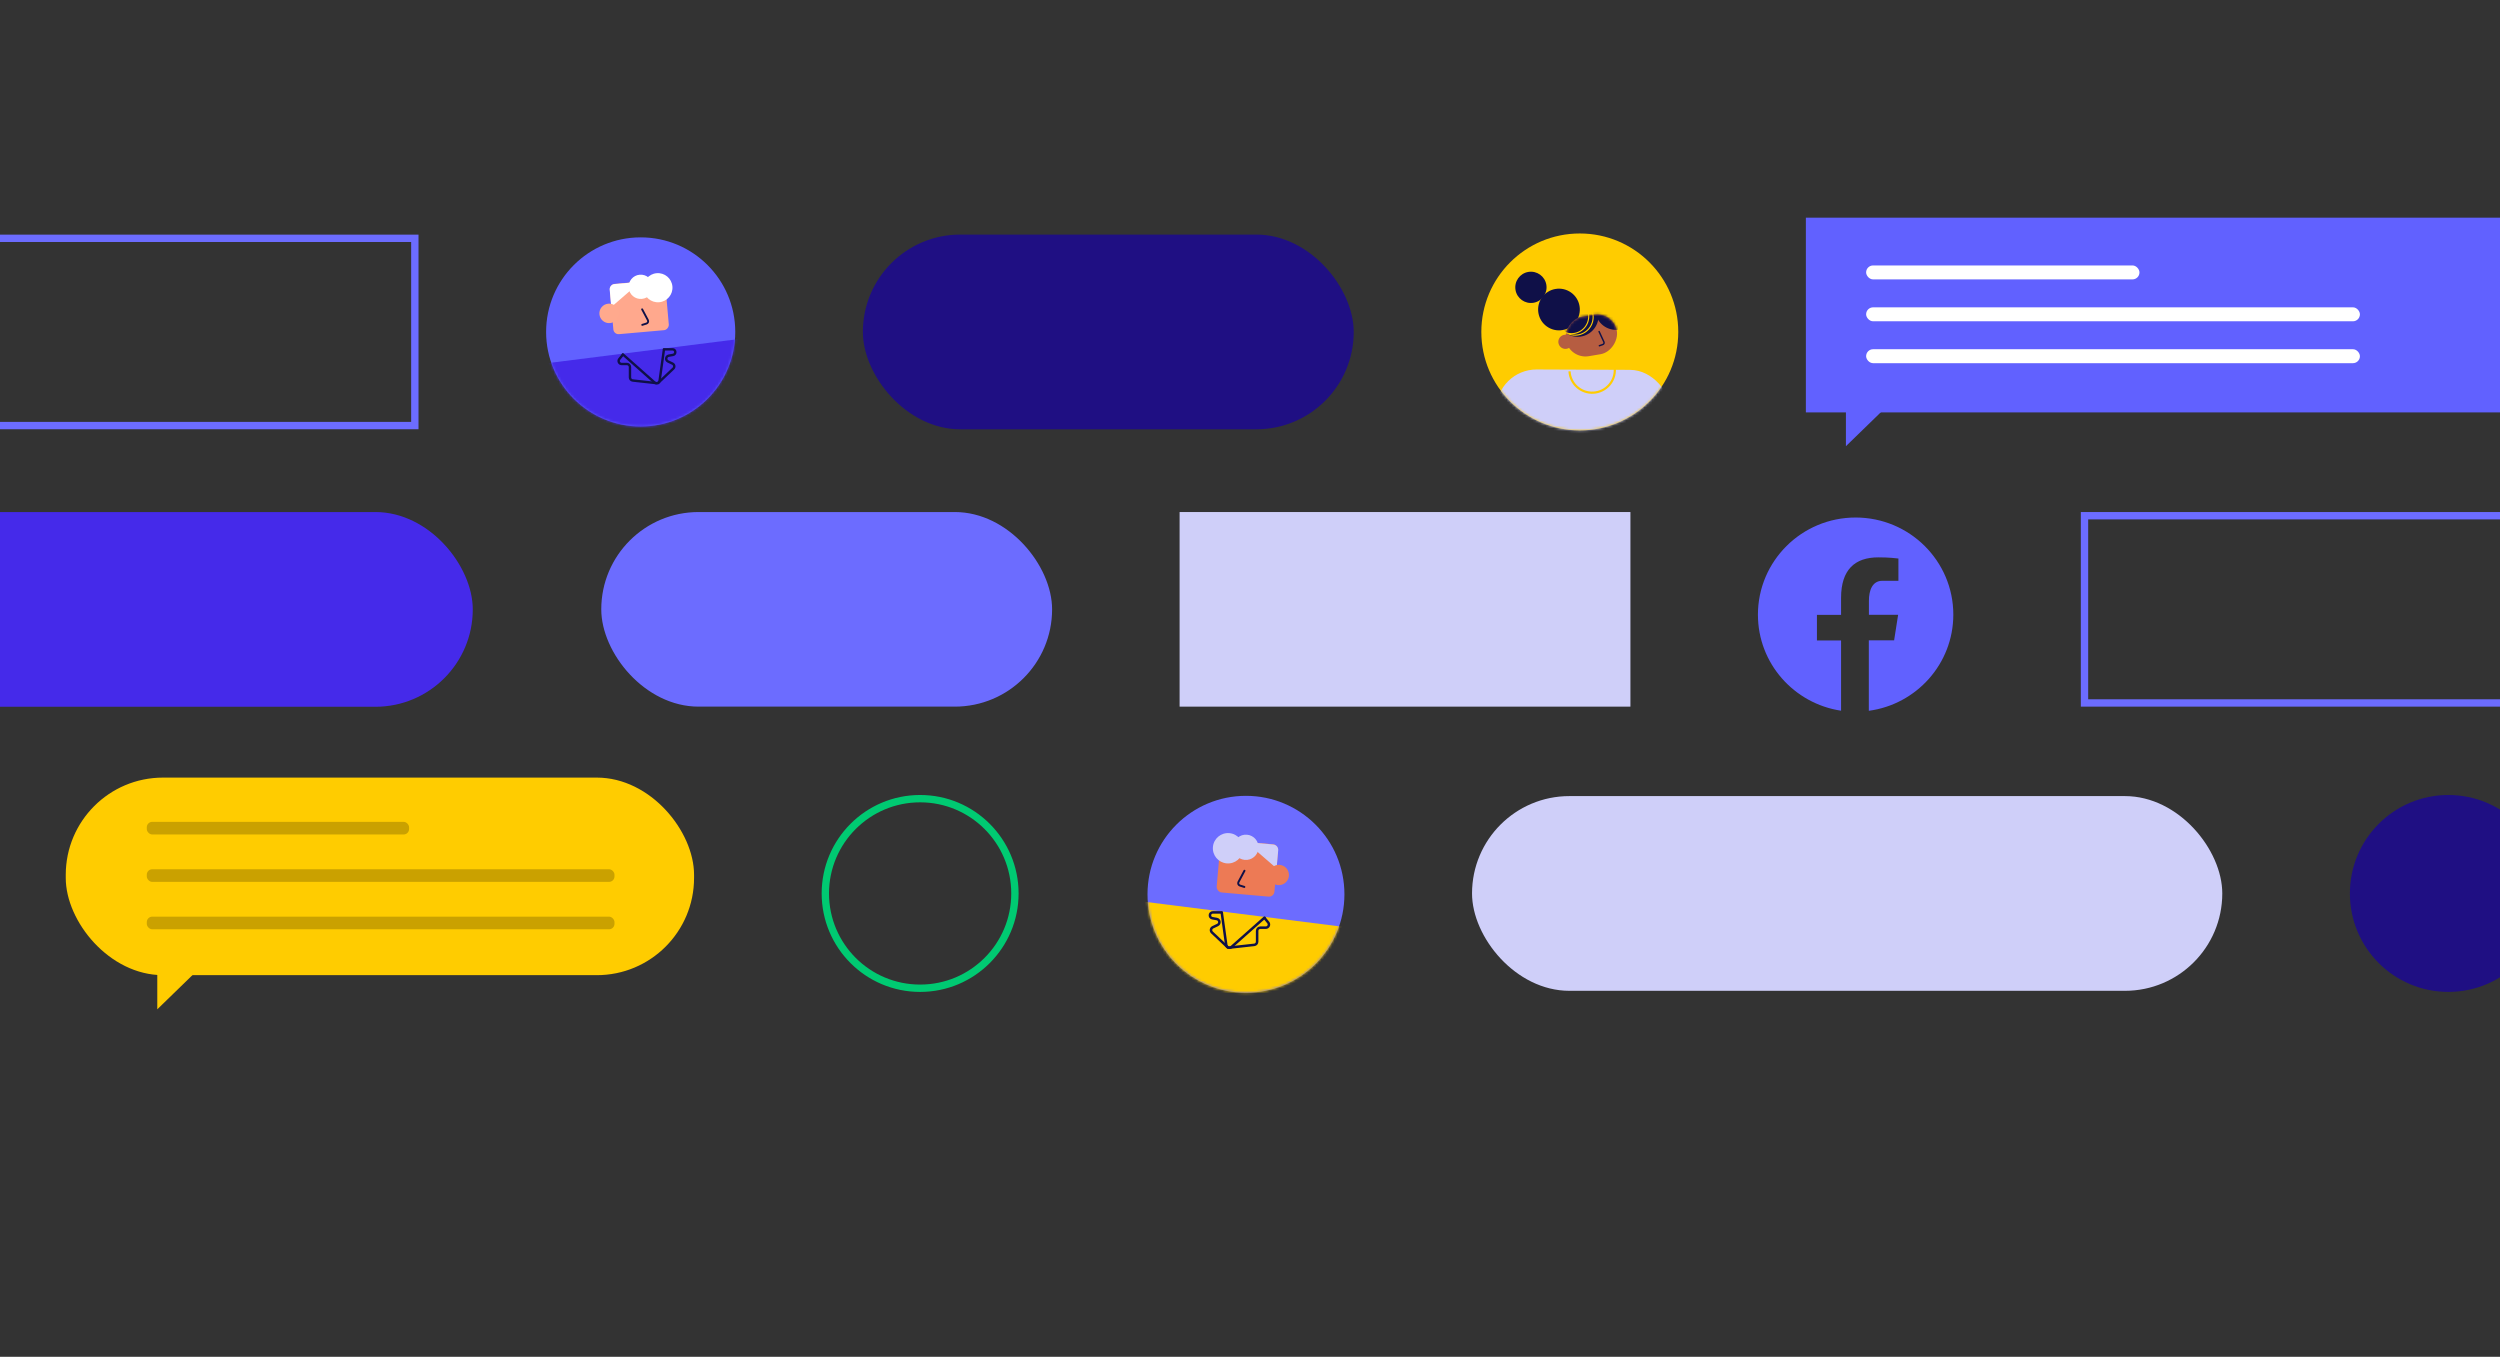 <svg width="960" height="521" viewBox="0 0 960 521" fill="none" xmlns="http://www.w3.org/2000/svg">
<rect x="0" y="0" width="960" height="521" fill="#333333" stroke="none"/>
<g clip-path="url(#clip0_4974_336564)">
<rect x="452.965" y="196.623" width="173.119" height="74.724" fill="#CFCFF9"/>
<rect x="230.887" y="196.623" width="173.119" height="74.724" rx="37.362" fill="#6C6CFF"/>
<rect x="800.45" y="198.034" width="170.297" height="71.903" stroke="#6C6CFF" stroke-width="2.822"/>
<rect x="565.262" y="305.699" width="288.093" height="74.774" rx="37.387" fill="#CFCFF9"/>
<rect x="-106.551" y="196.623" width="288.093" height="74.774" rx="37.387" fill="#452AEA"/>
<circle cx="940.166" cy="343.084" r="37.81" fill="#1F0F83"/>
<circle cx="353.33" cy="343.086" r="36.4" stroke="#00CA72" stroke-width="2.822"/>
<circle cx="478.451" cy="343.41" r="37.81" fill="#6C6CFF"/>
<mask id="mask0_4974_336564" style="mask-type:alpha" maskUnits="userSpaceOnUse" x="440" y="305" width="77" height="77">
<circle cx="478.451" cy="343.411" r="37.81" fill="#452AEA"/>
</mask>
<g mask="url(#mask0_4974_336564)">
<rect x="468.801" y="322.428" width="22.261" height="20.174" rx="2.087" transform="rotate(5.064 468.801 322.428)" fill="#ED7A55"/>
<circle cx="471.565" cy="325.733" r="5.828" transform="rotate(5.064 471.565 325.733)" fill="#CFCFF9"/>
<circle cx="478.425" cy="325.365" r="4.857" transform="rotate(5.064 478.425 325.365)" fill="#CFCFF9"/>
<path d="M490.217 333.461L482.108 326.457L477.156 323.225L488.936 324.269C490.085 324.371 490.933 325.384 490.831 326.532L490.217 333.461Z" fill="#CFCFF9"/>
<circle cx="491.065" cy="335.998" r="3.897" transform="rotate(5.064 491.065 335.998)" fill="#ED7A55"/>
<path d="M477.875 334.368L475.571 338.692C475.29 339.219 475.558 339.872 476.128 340.05L477.826 340.582" stroke="#0F1048" stroke-width="0.763" stroke-linecap="round"/>
<rect x="430.203" y="345.108" width="94.3" height="33.919" transform="rotate(7.191 430.203 345.108)" fill="#FFCC00"/>
<path d="M485.569 352.383L472.893 363.63C472.168 364.274 471.018 363.849 470.884 362.889L469.172 350.561" stroke="#0F1048" stroke-width="0.972" stroke-linecap="round"/>
<path d="M472.242 363.867L481.657 362.827C482.272 362.759 482.738 362.239 482.738 361.619V357.444C482.738 356.773 483.282 356.229 483.952 356.229H486.057C487.08 356.229 487.645 355.043 487 354.249L485.645 352.581" stroke="#0F1048" stroke-width="0.972" stroke-linecap="round"/>
<path d="M471.538 363.868L465.4 358.054C464.781 357.467 464.943 356.442 465.713 356.076L467.558 355.197C468.624 354.689 468.411 353.112 467.249 352.904L465.539 352.6C464.183 352.358 464.36 350.36 465.738 350.36L469.14 350.36" stroke="#0F1048" stroke-width="0.972" stroke-linecap="round"/>
</g>
<g clip-path="url(#clip1_4974_336564)">
<path d="M712.559 198.727C691.85 198.727 675.043 215.444 675.043 236.043C675.043 254.738 688.886 270.187 706.969 272.911V245.931H697.703V236.117H706.969V229.587C706.969 218.765 712.259 214.026 721.3 214.026C725.615 214.026 727.903 214.362 728.991 214.474V223.019H722.839C719.012 223.019 717.661 226.639 717.661 230.706V236.08H728.879L727.34 245.894H717.624V272.948C735.932 270.485 750.075 254.887 750.075 236.005C750.075 215.444 733.268 198.727 712.559 198.727Z" fill="#6161FF"/>
</g>
<rect x="25.25" y="298.598" width="241.271" height="75.864" rx="37.335" fill="#FFCC00"/>
<rect x="56.367" y="315.588" width="100.721" height="4.854" rx="2.096" fill="#CAA100"/>
<rect x="56.367" y="333.791" width="179.598" height="4.854" rx="2.096" fill="#CAA100"/>
<rect x="56.367" y="351.994" width="179.598" height="4.854" rx="2.096" fill="#CAA100"/>
<path d="M60.398 372.549V387.574L75.853 372.549H60.398Z" fill="#FFCC00"/>
<rect x="-10.999" y="91.513" width="170.297" height="71.903" stroke="#6C6CFF" stroke-width="2.822"/>
<circle cx="36.317" cy="36.317" r="36.317" transform="matrix(-1 0 0 1 282.342 91.147)" fill="#6161FF"/>
<mask id="mask1_4974_336564" style="mask-type:alpha" maskUnits="userSpaceOnUse" x="209" y="91" width="74" height="73">
<circle cx="36.317" cy="36.317" r="36.317" transform="matrix(-1 0 0 1 282.343 91.148)" fill="#452AEA"/>
</mask>
<g mask="url(#mask1_4974_336564)">
<rect width="21.382" height="19.377" rx="2.005" transform="matrix(-0.996 0.088 0.088 0.996 255.292 107.311)" fill="#FFA88D"/>
<circle cx="5.598" cy="5.598" r="5.598" transform="matrix(-0.996 0.088 0.088 0.996 257.716 104.415)" fill="white"/>
<circle cx="4.665" cy="4.665" r="4.665" transform="matrix(-0.996 0.088 0.088 0.996 250.282 105.077)" fill="white"/>
<path d="M234.717 117.908L242.505 111.18L247.261 108.076L235.946 109.078C234.844 109.176 234.029 110.149 234.127 111.252L234.717 117.908Z" fill="white"/>
<circle cx="3.743" cy="3.743" r="3.743" transform="matrix(-0.996 0.088 0.088 0.996 237.302 116.282)" fill="#FFA98D"/>
<path d="M246.576 118.78L248.789 122.934C249.058 123.44 248.801 124.067 248.254 124.238L246.623 124.749" stroke="#0F1048" stroke-width="0.732" stroke-linecap="round"/>
<rect width="90.575" height="32.579" transform="matrix(-0.992 0.125 0.125 0.992 292.366 129.097)" fill="#452AEA"/>
<path d="M239.187 136.083L251.362 146.886C252.059 147.504 253.163 147.096 253.292 146.174L254.936 134.333" stroke="#0F1048" stroke-width="0.933" stroke-linecap="round"/>
<path d="M251.989 147.113L242.947 146.113C242.356 146.048 241.908 145.548 241.908 144.954V140.943C241.908 140.299 241.386 139.777 240.742 139.777H238.72C237.738 139.777 237.195 138.637 237.814 137.875L239.116 136.272" stroke="#0F1048" stroke-width="0.933" stroke-linecap="round"/>
<path d="M252.666 147.112L258.562 141.528C259.156 140.965 259.001 139.98 258.261 139.628L256.489 138.784C255.465 138.296 255.669 136.781 256.786 136.582L258.428 136.289C259.731 136.057 259.561 134.138 258.238 134.138L254.97 134.138" stroke="#0F1048" stroke-width="0.933" stroke-linecap="round"/>
</g>
<rect x="331.343" y="90.077" width="188.488" height="74.774" rx="37.387" fill="#1F0F83"/>
<circle cx="606.643" cy="127.465" r="37.81" fill="#FFCC00"/>
<mask id="mask2_4974_336564" style="mask-type:alpha" maskUnits="userSpaceOnUse" x="568" y="89" width="77" height="77">
<circle cx="606.641" cy="127.464" r="37.81" fill="#452AEA"/>
</mask>
<g mask="url(#mask2_4974_336564)">
<rect x="574.596" y="141.814" width="66.896" height="31.053" rx="15.527" transform="rotate(0.234 574.596 141.814)" fill="#CFCFF9"/>
<circle cx="2.72" cy="2.72" r="2.72" transform="matrix(-0.996 0.088 0.088 0.996 603.588 128.308)" fill="#B65D41"/>
<circle cx="6.007" cy="6.007" r="6.007" transform="matrix(-0.986 0.164 0.164 0.986 592.811 103.432)" fill="#0F1048"/>
<circle cx="8.011" cy="8.011" r="8.011" transform="matrix(-0.986 0.164 0.164 0.986 605.229 109.64)" fill="#0F1048"/>
<rect width="19.91" height="15.369" rx="7.684" transform="matrix(-0.986 0.167 0.167 0.986 619.596 119.583)" fill="#B65D41"/>
<mask id="mask3_4974_336564" style="mask-type:alpha" maskUnits="userSpaceOnUse" x="601" y="120" width="20" height="17">
<rect width="19.91" height="15.369" rx="7.684" transform="matrix(-0.986 0.167 0.167 0.986 619.604 119.582)" fill="#FFC7C7"/>
</mask>
<g mask="url(#mask3_4974_336564)">
<path d="M614.054 127.319L615.905 131.327C616.079 131.705 615.891 132.151 615.499 132.291L614.16 132.766" stroke="#0F1048" stroke-width="0.566" stroke-linecap="round"/>
<circle cx="8.024" cy="8.024" r="8.024" transform="matrix(-0.915 0.404 0.404 0.915 609.918 110.724)" fill="#0F1048"/>
<circle cx="7.165" cy="7.165" r="6.95" transform="matrix(-0.915 0.404 0.404 0.915 608.48 112.297)" stroke="#FFCC00" stroke-width="0.43"/>
<circle cx="6.822" cy="6.822" r="6.607" transform="matrix(-0.915 0.404 0.404 0.915 606.939 112.53)" stroke="#FFCC00" stroke-width="0.43"/>
<circle cx="8.024" cy="8.024" r="8.024" transform="matrix(-0.915 0.404 0.404 0.915 624.642 108.067)" fill="#0F1048"/>
</g>
</g>
<path d="M620.082 141.574C620.365 146.376 616.701 150.498 611.899 150.781C607.097 151.063 602.975 147.4 602.692 142.598" stroke="#FFCC00" stroke-width="0.847"/>
<rect x="693.453" y="83.588" width="278.217" height="74.774" fill="#6161FF"/>
<rect x="716.59" y="101.928" width="104.966" height="5.361" rx="2.681" fill="white"/>
<rect x="716.59" y="118.014" width="189.616" height="5.361" rx="2.681" fill="white"/>
<rect x="716.59" y="134.098" width="189.616" height="5.361" rx="2.681" fill="white"/>
<path d="M708.832 156.527V171.341L724.069 156.527H708.832Z" fill="#6161FF"/>
</g>
<defs>
<clipPath id="clip0_4974_336564">
<rect width="960" height="520" fill="white" transform="translate(0 0.588)"/>
</clipPath>
<clipPath id="clip1_4974_336564">
<rect width="75.032" height="74.259" fill="white" transform="translate(675.043 198.727)"/>
</clipPath>
</defs>
</svg>
